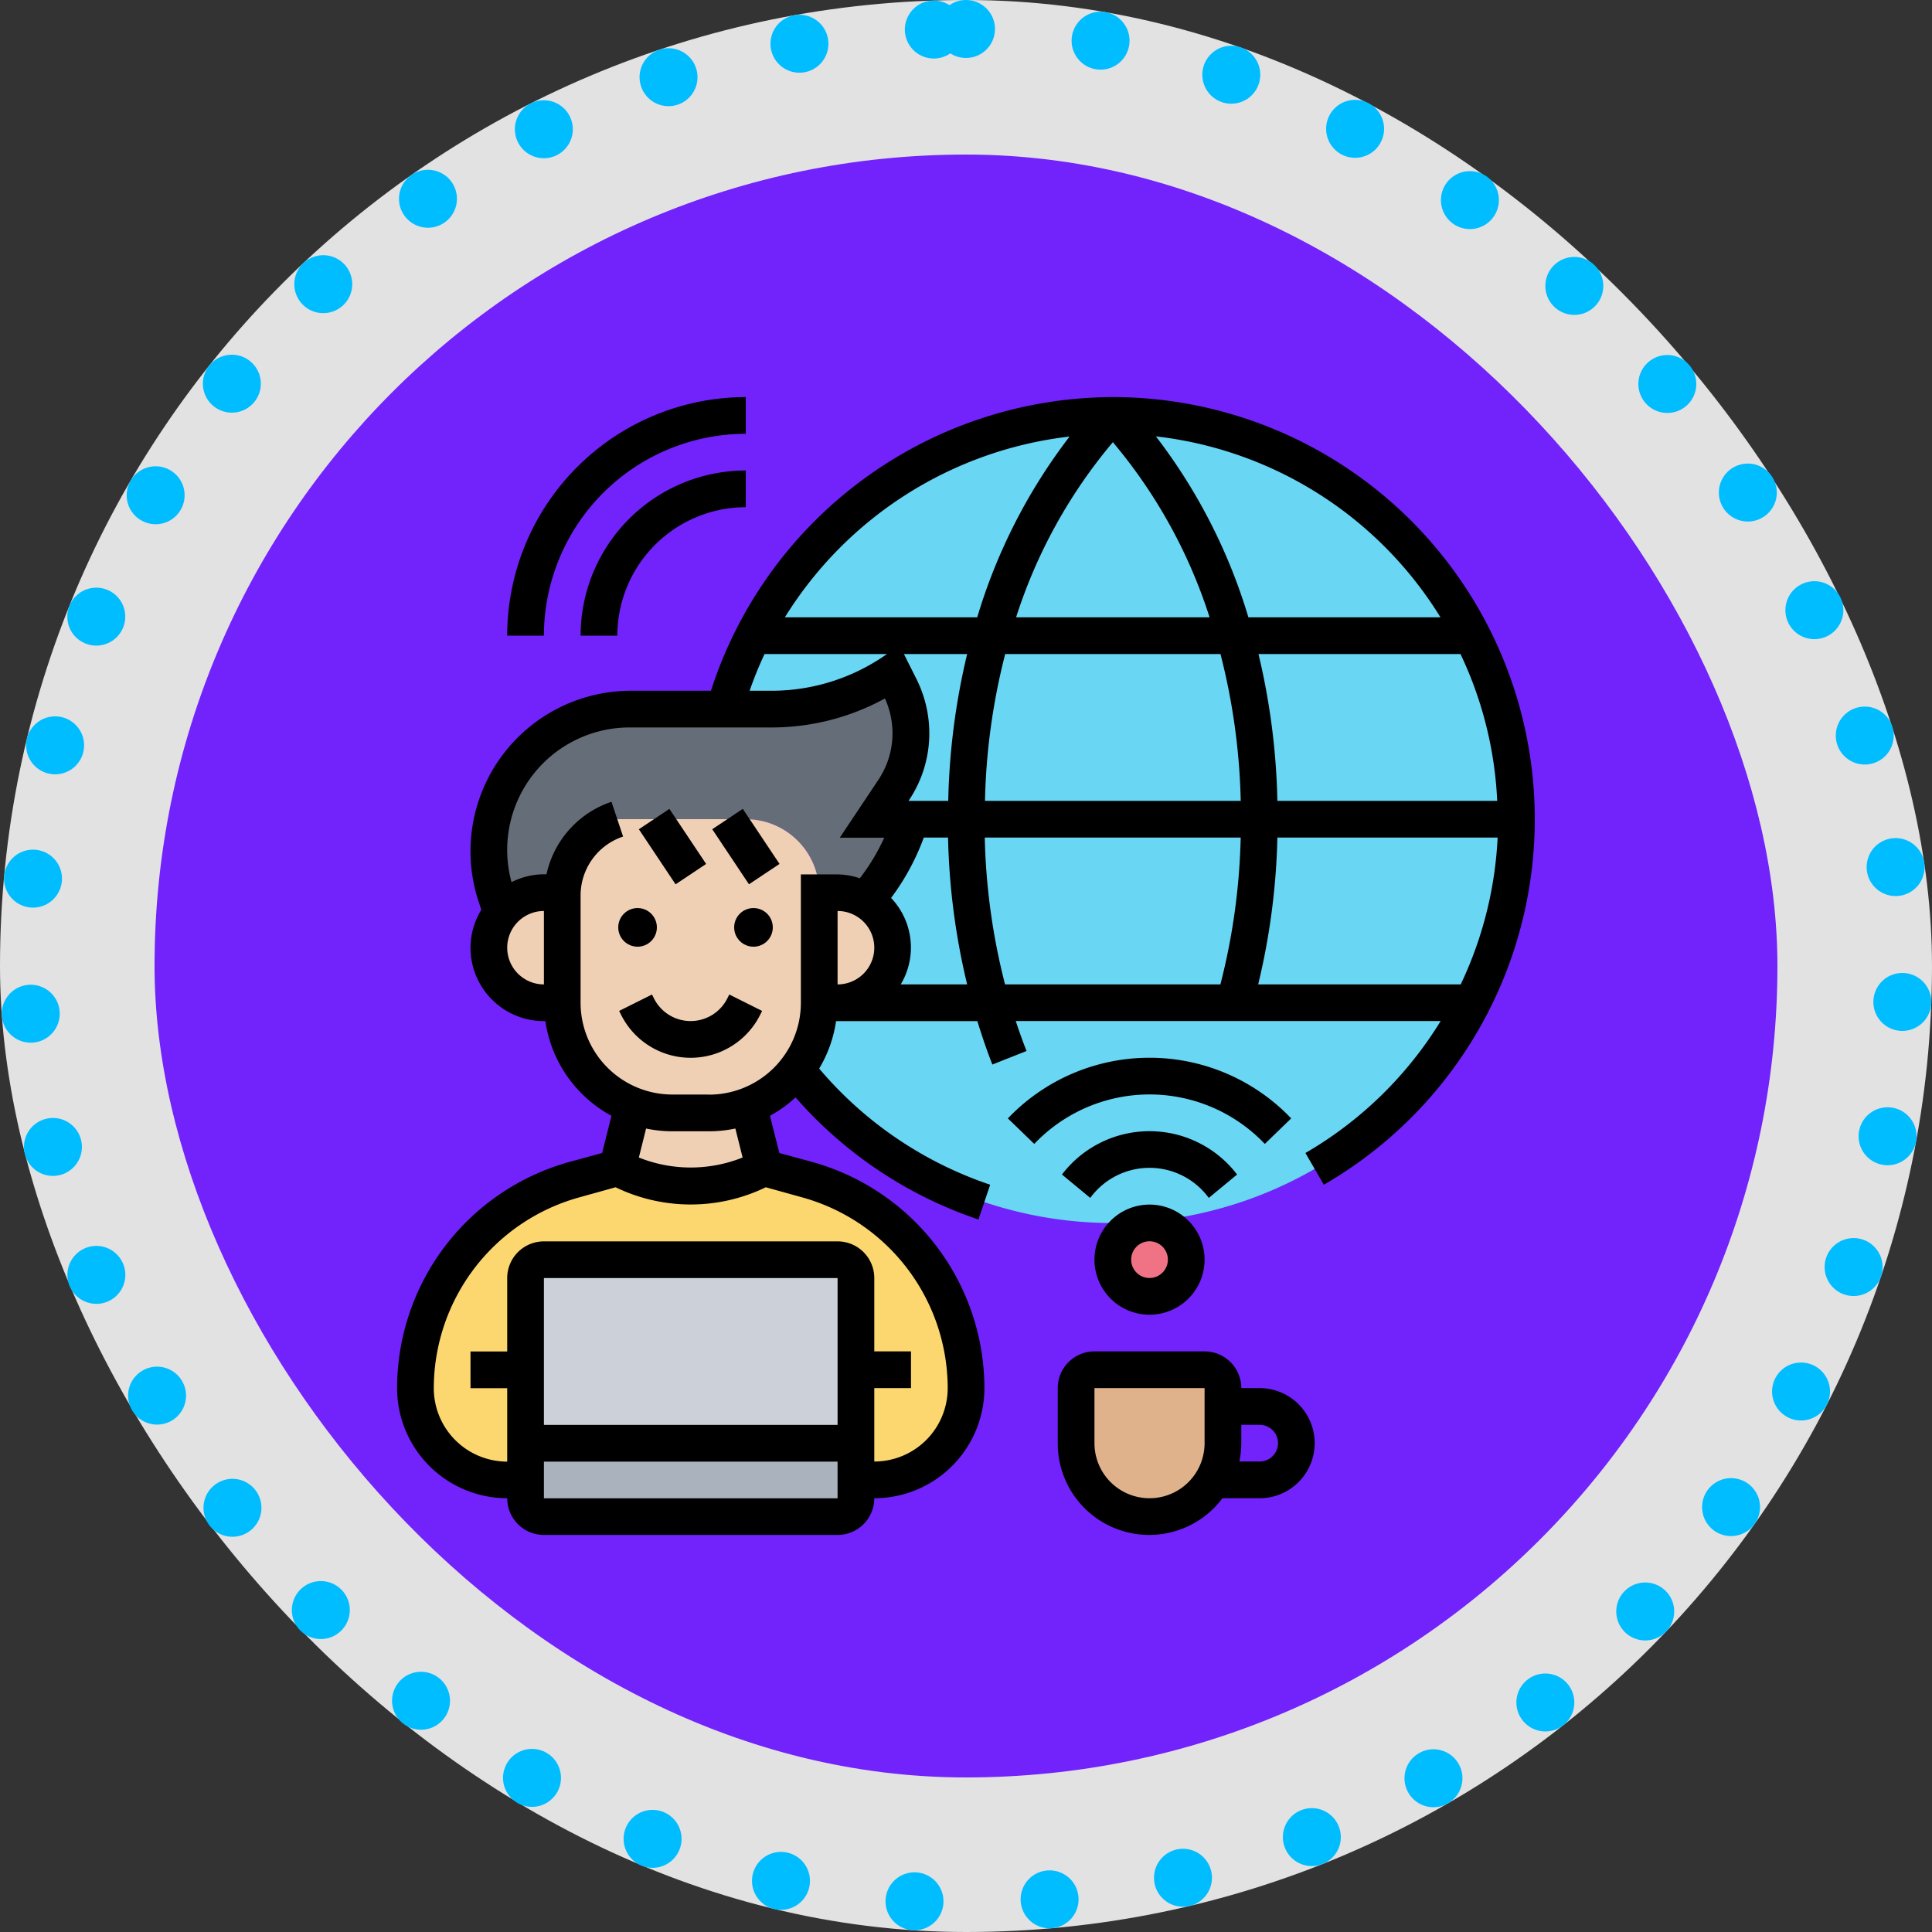 <svg xmlns="http://www.w3.org/2000/svg" width="100" height="100" viewBox="0 0 100 100">
  <rect x="0" y="0" width="100" height="100" fill="#333333" stroke="none"/>
  <g id="Group_1165598" data-name="Group 1165598" transform="translate(-637 -6992)">
    <g id="Group_1098742" data-name="Group 1098742" transform="translate(637.242 6992)">
      <rect id="Rectangle_400898" data-name="Rectangle 400898" width="100" height="100" rx="50" transform="translate(-0.242)" fill="#fff" opacity="0.859"/>
      <g id="Rectangle_400907" data-name="Rectangle 400907" transform="translate(-0.242)" fill="none" stroke="#00bdff" stroke-linecap="round" stroke-width="3" stroke-dasharray="0 7">
        <rect width="100" height="100" rx="50" stroke="none"/>
        <rect x="1.5" y="1.5" width="97" height="97" rx="48.5" fill="none"/>
      </g>
    </g>
    <g id="Group_1107006" data-name="Group 1107006" transform="translate(645.398 7000.157)">
      <rect id="Rectangle_400898-2" data-name="Rectangle 400898" width="84" height="84" rx="42" transform="translate(-0.399 -0.157)" fill="#6003fe" opacity="0.859"/>
      <rect id="Rectangle_400907-2" data-name="Rectangle 400907" width="84" height="84" rx="42" transform="translate(-0.398 -0.157)" fill="none"/>
    </g>
    <g id="Group_1165482" data-name="Group 1165482" transform="translate(656.553 7011.553)">
      <g id="Group_1165493" data-name="Group 1165493" transform="translate(1.95 1.95)">
        <g id="Group_1165482-2" data-name="Group 1165482" transform="translate(15.987 0)">
          <path id="Path_939452" data-name="Path 939452" d="M38.939,43.8a20.868,20.868,0,0,1-16.386-7.922A5.614,5.614,0,0,0,23.741,32.4h.95a2.853,2.853,0,0,0,1.463-5.3A11.226,11.226,0,0,0,28.386,23.2l.1-.3h-1.9l1.007-1.52a5.271,5.271,0,0,0,.332-5.3l-.389-.779a11.345,11.345,0,0,1-6.279,1.9H18.83A20.9,20.9,0,1,1,38.939,43.8Z" transform="translate(-18.83 -2)" fill="#69d6f4"/>
        </g>
        <g id="Group_1165483" data-name="Group 1165483" transform="translate(34.196 49.395)">
          <path id="Path_939453" data-name="Path 939453" d="M45.6,55.9v1.9a3.8,3.8,0,1,1-7.6,0V54.95a.953.953,0,0,1,.95-.95h5.7a.953.953,0,0,1,.95.95Z" transform="translate(-38 -54)" fill="#dfb28b"/>
        </g>
        <g id="Group_1165484" data-name="Group 1165484" transform="translate(36.096 41.796)">
          <ellipse id="Ellipse_13556" data-name="Ellipse 13556" cx="1.5" cy="2" rx="1.5" ry="2" transform="translate(0.401 -0.298)" fill="#ef7385"/>
        </g>
        <g id="Group_1165485" data-name="Group 1165485" transform="translate(0 38.946)">
          <path id="Path_939454" data-name="Path 939454" d="M2,54.4a11.2,11.2,0,0,1,8.245-10.8l2.2-.6.2.1a8.088,8.088,0,0,0,7.2,0l.2-.1,2.2.6A11.2,11.2,0,0,1,30.5,54.4a4.735,4.735,0,0,1-4.75,4.75H24.8V48.7a.953.953,0,0,0-.95-.95H8.649a.953.953,0,0,0-.95.95V59.148H6.75A4.735,4.735,0,0,1,2,54.4Z" transform="translate(-2 -43)" fill="#fcd770"/>
        </g>
        <g id="Group_1165486" data-name="Group 1165486" transform="translate(5.699 53.195)">
          <path id="Path_939455" data-name="Path 939455" d="M25.1,59.9v.95a.953.953,0,0,1-.95.95H8.95A.953.953,0,0,1,8,60.85V58H25.1Z" transform="translate(-8 -58)" fill="#aab2bd"/>
        </g>
        <g id="Group_1165487" data-name="Group 1165487" transform="translate(5.699 43.695)">
          <path id="Path_939456" data-name="Path 939456" d="M25.1,53.7v3.8H8V48.95A.953.953,0,0,1,8.95,48h15.2a.953.953,0,0,1,.95.95Z" transform="translate(-8 -48)" fill="#ccd1d9"/>
        </g>
        <g id="Group_1165488" data-name="Group 1165488" transform="translate(3.8 13.299)">
          <path id="Path_939457" data-name="Path 939457" d="M27.743,23.9A11.226,11.226,0,0,1,25.511,27.8a2.933,2.933,0,0,0-1.463-.4H23.1a3.8,3.8,0,0,0-3.8-3.8H12.649A4.176,4.176,0,0,0,9.8,27.4H8.85a2.848,2.848,0,0,0-2.194,1.026l-.275-.845A7.157,7.157,0,0,1,6,25.252,7.362,7.362,0,0,1,13.352,17.9h7.267A11.345,11.345,0,0,0,26.9,16l.389.779a5.271,5.271,0,0,1-.332,5.3L25.948,23.6h1.9Z" transform="translate(-6 -16)" fill="#656d78"/>
        </g>
        <g id="Group_1165489" data-name="Group 1165489" transform="translate(20.898 24.697)">
          <path id="Path_939458" data-name="Path 939458" d="M26.413,28.4a2.853,2.853,0,0,1-1.463,5.3H24V28h.95A2.933,2.933,0,0,1,26.413,28.4Z" transform="translate(-24 -28)" fill="#f0d0b4"/>
        </g>
        <g id="Group_1165490" data-name="Group 1165490" transform="translate(10.449 35.716)">
          <path id="Path_939459" data-name="Path 939459" d="M19.792,39.6l.807,3.23-.2.1a8.088,8.088,0,0,1-7.2,0l-.2-.1.807-3.23a5.613,5.613,0,0,0,2.042.38h1.9A5.613,5.613,0,0,0,19.792,39.6Z" transform="translate(-13 -39.6)" fill="#f0d0b4"/>
        </g>
        <g id="Group_1165491" data-name="Group 1165491" transform="translate(7.599 20.898)">
          <path id="Path_939460" data-name="Path 939460" d="M10,27.8A4.176,4.176,0,0,1,12.85,24H19.5a3.8,3.8,0,0,1,3.8,3.8v5.7a5.614,5.614,0,0,1-1.187,3.477,5.679,5.679,0,0,1-2.47,1.843,5.613,5.613,0,0,1-2.042.38H15.7a5.613,5.613,0,0,1-2.042-.38A5.7,5.7,0,0,1,10,33.5V27.8Z" transform="translate(-10 -24)" fill="#f0d0b4"/>
        </g>
        <g id="Group_1165492" data-name="Group 1165492" transform="translate(3.8 24.697)">
          <path id="Path_939461" data-name="Path 939461" d="M9.8,28v5.7H8.85a2.85,2.85,0,1,1,0-5.7Z" transform="translate(-6 -28)" fill="#f0d0b4"/>
        </g>
      </g>
      <g id="Group_1165494" data-name="Group 1165494" transform="translate(1 1)">
        <circle id="Ellipse_13557" data-name="Ellipse 13557" cx="1" cy="1" r="1" transform="translate(11.447 26.448)"/>
        <circle id="Ellipse_13558" data-name="Ellipse 13558" cx="1" cy="1" r="1" transform="translate(17.447 26.448)"/>
        <path id="Path_939462" data-name="Path 939462" d="M18.7,33.753a2.124,2.124,0,0,1-3.8,0l-.1-.2-1.7.85.1.2a4.024,4.024,0,0,0,7.2,0l.1-.2-1.7-.85Z" transform="translate(-1.606 -2.631)"/>
        <path id="Path_939463" data-name="Path 939463" d="M0,0H1.9V3.425H0Z" transform="matrix(0.832, -0.555, 0.555, 0.832, 12.514, 22.369)"/>
        <path id="Path_939464" data-name="Path 939464" d="M0,0H1.9V3.425H0Z" transform="matrix(0.832, -0.555, 0.555, 0.832, 16.313, 22.368)"/>
        <path id="Path_939465" data-name="Path 939465" d="M47.58,41.46l1.366-1.321a10.133,10.133,0,0,0-14.665,0l1.366,1.321a8.232,8.232,0,0,1,11.933,0Z" transform="translate(-2.667 -2.804)"/>
        <path id="Path_939466" data-name="Path 939466" d="M46.293,43.244a5.7,5.7,0,0,0-9.064,0l1.464,1.211a3.8,3.8,0,0,1,6.135,0Z" transform="translate(-2.815 -3.004)"/>
        <path id="Path_939467" data-name="Path 939467" d="M39,47.85A2.85,2.85,0,1,0,41.85,45,2.853,2.853,0,0,0,39,47.85Zm3.8,0a.95.95,0,1,1-.95-.95A.95.95,0,0,1,42.8,47.85Z" transform="translate(-2.904 -3.204)"/>
        <path id="Path_939468" data-name="Path 939468" d="M47.449,54.9H46.5A1.9,1.9,0,0,0,44.6,53H38.9A1.9,1.9,0,0,0,37,54.9v2.85a4.733,4.733,0,0,0,8.524,2.85h1.924a2.85,2.85,0,1,0,0-5.7ZM44.6,57.75a2.85,2.85,0,1,1-5.7,0V54.9h5.7Zm2.85.95H46.4a4.745,4.745,0,0,0,.1-.95V56.8h.95a.95.95,0,1,1,0,1.9Z" transform="translate(-2.804 -3.605)"/>
        <path id="Path_939469" data-name="Path 939469" d="M38.046,1a21.917,21.917,0,0,0-20.8,15.2H13.1A8.307,8.307,0,0,0,5.225,27.13l.136.407A3.765,3.765,0,0,0,4.8,29.5a3.8,3.8,0,0,0,3.8,3.8h.076a6.659,6.659,0,0,0,3.42,4.9l-.483,1.927-1.665.454A12.17,12.17,0,0,0,1,52.295a5.705,5.705,0,0,0,5.7,5.7,1.9,1.9,0,0,0,1.9,1.9H23.8a1.9,1.9,0,0,0,1.9-1.9,5.705,5.705,0,0,0,5.7-5.7A12.17,12.17,0,0,0,22.449,40.58l-1.664-.454L20.3,38.2a6.7,6.7,0,0,0,1.325-.952,21.8,21.8,0,0,0,9.468,6.32l.605-1.8a19.912,19.912,0,0,1-8.851-6.012,6.6,6.6,0,0,0,.874-2.456h7.313c.236.76.488,1.512.778,2.247l1.768-.7c-.2-.51-.385-1.029-.558-1.552H55.016a19.961,19.961,0,0,1-7,6.831l.952,1.643A21.85,21.85,0,0,0,38.046,1Zm8.518,20.9a35.742,35.742,0,0,0-.978-7.6H56.042a19.79,19.79,0,0,1,1.9,7.6Zm-19.091,0,.027-.041a6.215,6.215,0,0,0,1.048-3.46,6.281,6.281,0,0,0-.658-2.791L27.234,14.3h3.272a35.741,35.741,0,0,0-.978,7.6ZM25.7,29.5a1.9,1.9,0,0,1-1.9,1.9V27.6A1.9,1.9,0,0,1,25.7,29.5Zm6.779-15.2h11.14a33.442,33.442,0,0,1,1.048,7.6H31.429a33.392,33.392,0,0,1,1.047-7.6Zm.561-1.9a26.642,26.642,0,0,1,5.009-9.065A26.642,26.642,0,0,1,43.055,12.4Zm21.968,0H45.064a28.975,28.975,0,0,0-4.788-9.366A19.95,19.95,0,0,1,55.006,12.4Zm-19.2-9.357a28.977,28.977,0,0,0-4.78,9.357H21.071A20.051,20.051,0,0,1,35.808,3.042ZM20.02,14.3h6.34l-.239.16a10.333,10.333,0,0,1-5.747,1.74H19.247a19.438,19.438,0,0,1,.773-1.9ZM6.7,29.5a1.9,1.9,0,0,1,1.9-1.9v3.8A1.9,1.9,0,0,1,6.7,29.5Zm1.9,28.5v-1.9H23.8v1.9Zm0-3.8V46.6H23.8v7.6Zm13.35-11.782A10.266,10.266,0,0,1,29.5,52.295a3.8,3.8,0,0,1-3.8,3.8v-3.8h1.9v-1.9H25.7V46.6a1.9,1.9,0,0,0-1.9-1.9H8.6a1.9,1.9,0,0,0-1.9,1.9v3.8H4.8v1.9H6.7v3.8a3.8,3.8,0,0,1-3.8-3.8,10.266,10.266,0,0,1,7.547-9.882L12.31,41.9a8.926,8.926,0,0,0,7.775,0Zm-3.065-2.058a7.23,7.23,0,0,1-5.371,0l.375-1.5a6.615,6.615,0,0,0,1.36.142h1.9a6.615,6.615,0,0,0,1.36-.142ZM17.148,37.1h-1.9a4.755,4.755,0,0,1-4.75-4.75V26.8a3.216,3.216,0,0,1,2.2-3.053l-.6-1.8A5.1,5.1,0,0,0,8.734,25.7H8.6a3.762,3.762,0,0,0-1.677.407A6.338,6.338,0,0,1,13.1,18.1h7.268a12.22,12.22,0,0,0,5.883-1.5,4.366,4.366,0,0,1,.392,1.8,4.32,4.32,0,0,1-.729,2.406l-2,3h2.3a10.385,10.385,0,0,1-1.264,2.1,3.76,3.76,0,0,0-1.165-.2H21.9v6.649a4.755,4.755,0,0,1-4.75,4.75Zm9.921-5.7a3.723,3.723,0,0,0-.5-4.476A12.219,12.219,0,0,0,28.262,23.8h1.256a35.61,35.61,0,0,0,.989,7.6Zm4.349-7.6H44.665a33.57,33.57,0,0,1-1.05,7.6H32.468A33.472,33.472,0,0,1,31.418,23.8ZM45.57,31.4a35.682,35.682,0,0,0,.994-7.6h11.4a19.908,19.908,0,0,1-1.911,7.6Z" transform="translate(-1 -1)"/>
        <path id="Path_939470" data-name="Path 939470" d="M19.349,2.9V1A12.363,12.363,0,0,0,7,13.349H8.9A10.461,10.461,0,0,1,19.349,2.9Z" transform="translate(-1.301 -1)"/>
        <path id="Path_939471" data-name="Path 939471" d="M12.9,13.549A6.658,6.658,0,0,1,19.549,6.9V5A8.558,8.558,0,0,0,11,13.549Z" transform="translate(-1.501 -1.2)"/>
      </g>
    </g>
  </g>
</svg>
